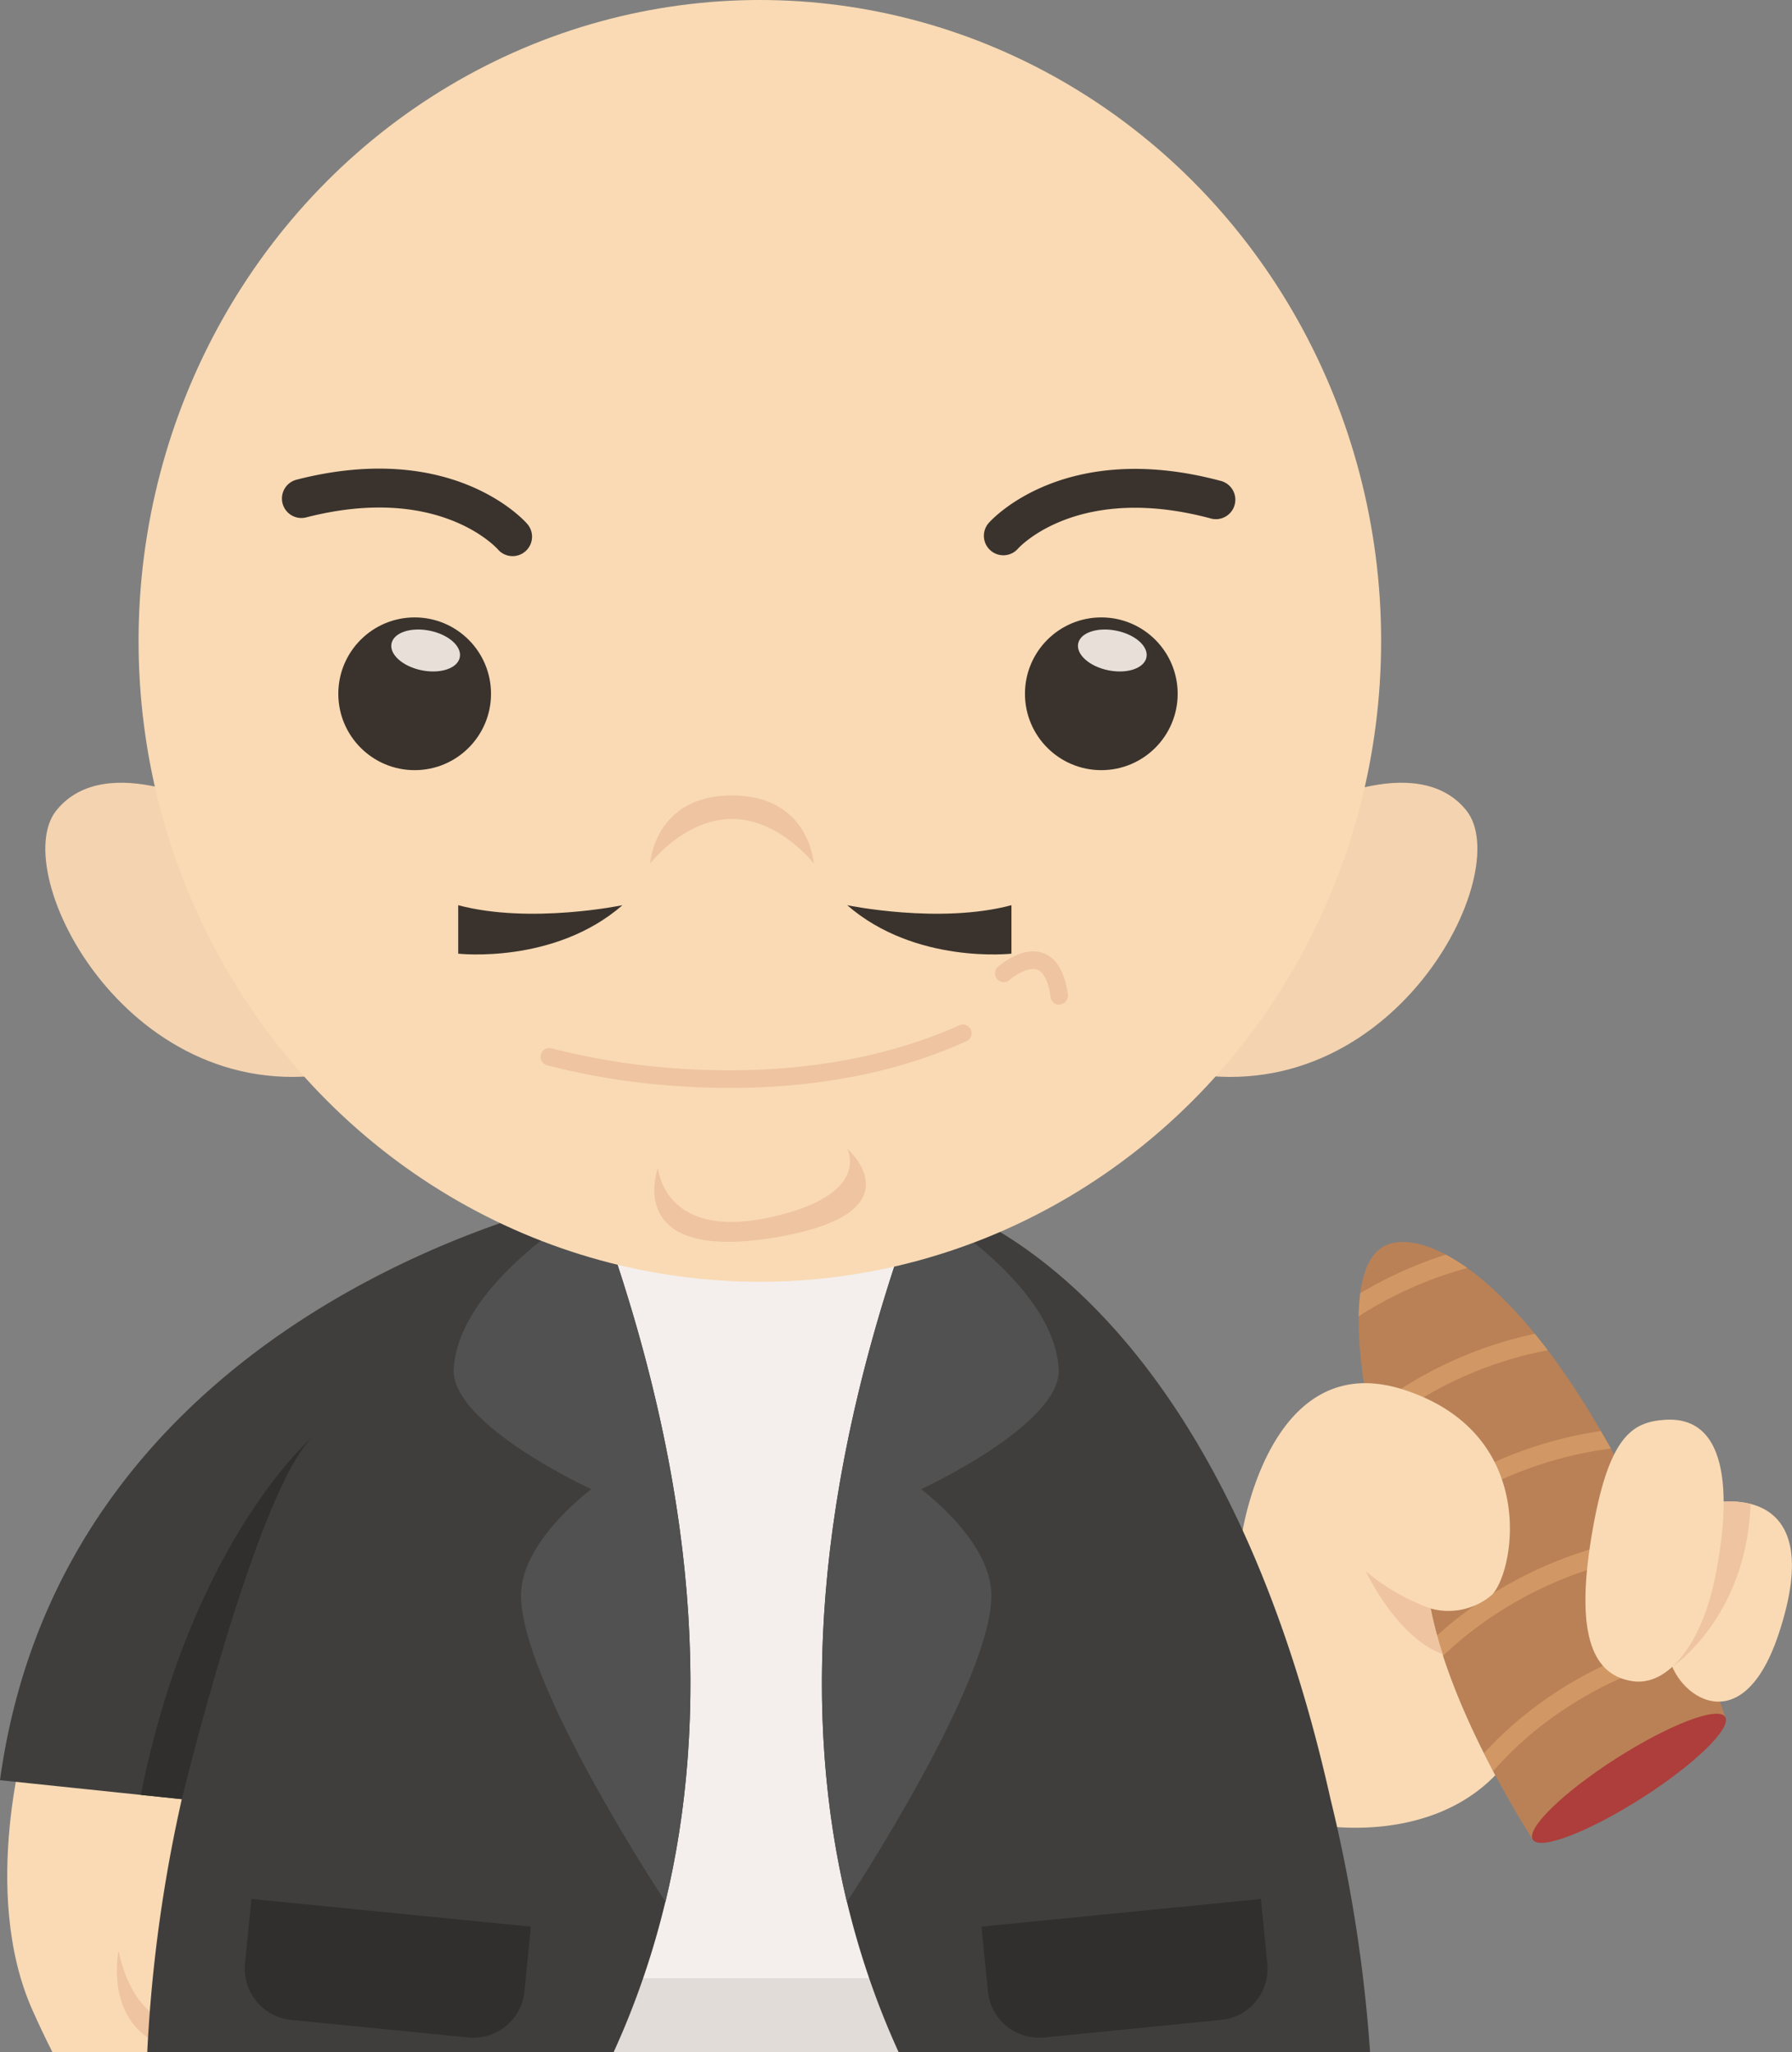 <svg xmlns="http://www.w3.org/2000/svg" viewBox="0 0 226.71 259.54"><rect x="0" y="0" width="226.71" height="259.54" fill="#808080" stroke="none"/><defs><style>.cls-1{fill:#f4efed;}.cls-2{fill:#e2dcd9;}.cls-3{fill:#ba8156;}.cls-4{fill:#ad3e3b;}.cls-5{fill:#d19865;}.cls-6{fill:#f9dab4;}.cls-7{fill:#efc4a0;}.cls-8{fill:#3f3e3d;}.cls-9{fill:#302f2d;}.cls-10{fill:#515151;}.cls-11{fill:#f4d3b0;}.cls-12{fill:#3a332d;}.cls-13{fill:#e8dfd9;}</style></defs><title>资源 65</title><g id="图层_2" data-name="图层 2"><g id="Layer_1" data-name="Layer 1"><rect class="cls-1" x="69.74" y="155.9" width="51.05" height="103.64"/><rect class="cls-2" x="69.74" y="250.2" width="51.05" height="9.35"/><path class="cls-3" d="M175.57,157.41c6.64-2.51,25.57,8.94,42.68,59.74l-24.33,15.54A138.22,138.22,0,0,1,182,208.93C174.09,188.11,167.5,160.47,175.57,157.41Z"/><path class="cls-4" d="M218.25,217.15c.89,1.39-3.84,6-10.56,10.28s-12.88,6.65-13.77,5.26,3.84-6,10.56-10.29S217.36,215.76,218.25,217.15Z"/><path class="cls-5" d="M202.53,181a51.15,51.15,0,0,0-25.26,11.28l-.66.57.75,2.52c.46-.42.94-.84,1.45-1.27a49,49,0,0,1,25-10.89C203.36,182.45,202.94,181.72,202.53,181Z"/><path class="cls-5" d="M214.53,206.78a50.62,50.62,0,0,0-22.4,10.76,47.82,47.82,0,0,0-4.41,4.23c.4.78.79,1.54,1.18,2.25a45.22,45.22,0,0,1,4.76-4.67A48.39,48.39,0,0,1,215.38,209C215.1,208.27,214.81,207.52,214.53,206.78Z"/><path class="cls-5" d="M171.89,166.49a49,49,0,0,1,13.73-6.11,23.46,23.46,0,0,0-2.7-1.69,51.75,51.75,0,0,0-10.83,4.87A28.73,28.73,0,0,0,171.89,166.49Z"/><path class="cls-5" d="M184.75,207.47a49.08,49.08,0,0,1,25.57-11l-1-2.26a51.4,51.4,0,0,0-26.1,11.41c-.65.55-1.26,1.1-1.83,1.64.2.55.41,1.1.61,1.64l.3.77C183,209,183.86,208.22,184.75,207.47Z"/><path class="cls-5" d="M195.81,170.78c-.55-.72-1.1-1.42-1.64-2.08a50.91,50.91,0,0,0-21,9.88c.17.87.34,1.75.53,2.65l.06,0A48.38,48.38,0,0,1,195.81,170.78Z"/><path class="cls-6" d="M157.06,194.41s3.36-24.12,20.46-18.66,14.21,22.78,11.25,25.95a8.46,8.46,0,0,1-7.79,1.74c1.29,6.49,4.21,13.6,8.19,21.1-8.63,8.88-22.35,6.28-22.35,6.28Z"/><path class="cls-7" d="M181,203.44a26.58,26.58,0,0,1-8.2-4.7s3.89,8.37,9.72,10.47h0A52.54,52.54,0,0,1,181,203.44Z"/><path class="cls-6" d="M216.49,190.13s15.19-3.44,8.52,16.57c-4.92,14.77-13.95,6.88-13.91,2Z"/><path class="cls-7" d="M221.47,190.22a11.08,11.08,0,0,0-3.41-.29c-.21.74-5.57,20-6.49,20.88h0s9.38-6.22,9.9-20.59Z"/><path class="cls-6" d="M210.63,179.58c9.22-.62,7.91,12.63,6.25,20.4s-5.76,13.32-10.31,12.66c-4.85-.7-7.35-5.43-5.24-18.23S206.47,179.86,210.63,179.58Z"/><path class="cls-6" d="M3.38,219.23s-6,19.9.72,35q1.26,2.83,2.55,5.36H23.43c-1.5-2.2-2.79-3.85-3-4.2,0,0,3.7,1.85,5.08-.81,1.28-2.49,1.52-15.85-2-27.76Z"/><path class="cls-7" d="M15,246.74s-2.34,11.07,8.39,12.71c-1.47-2.16-2.73-3.76-2.92-4.11C20.44,255.34,16.55,254.07,15,246.74Z"/><path class="cls-8" d="M0,225.16l23,2.4a186.33,186.33,0,0,0-4.37,32h59C89,234.71,93,199.57,75.11,151.32,75.11,151.32,8.38,164.08,0,225.16Z"/><path class="cls-9" d="M59.23,257.7l-22.39-2.22A6.51,6.51,0,0,1,31,248.36l.81-8.18,35.35,3.5-.81,8.18A6.5,6.5,0,0,1,59.23,257.7Z"/><path class="cls-9" d="M23,227.56s9.36-38.65,16.46-45.75c0,0-15.21,13.06-21.65,45.21Z"/><path class="cls-10" d="M75.4,152.13c-.11.06-17.32,9.73-18,21-.43,7,17.41,15.23,17.41,15.23s-8.33,6.12-8.86,12.74c-.85,10.59,18.19,39.37,18.24,39.46C89.64,217.84,88.85,188.78,75.4,152.13Z"/><path class="cls-8" d="M168.33,227.56c-15.5-69.31-52.1-76.24-52.1-76.24-17.9,48.25-13.89,83.39-2.55,108.22h59.65A189.18,189.18,0,0,0,168.33,227.56Z"/><path class="cls-9" d="M132.1,257.7l22.39-2.22a6.5,6.5,0,0,0,5.84-7.12l-.81-8.18-35.35,3.5.81,8.18A6.51,6.51,0,0,0,132.1,257.7Z"/><path class="cls-10" d="M115.94,152.13c.1.06,17.32,9.73,18,21,.42,7-17.41,15.23-17.41,15.23s8.33,6.12,8.86,12.74c.85,10.59-18.19,39.37-18.25,39.46C101.7,217.84,102.48,188.78,115.94,152.13Z"/><path class="cls-11" d="M27.88,102.49s-14.39-7.85-20.74,0,9.34,38.5,36.07,33.08Z"/><path class="cls-11" d="M164.76,102.49s14.39-7.85,20.74,0-9.34,38.5-36.06,33.08Z"/><ellipse class="cls-6" cx="96.13" cy="81.06" rx="78.6" ry="81.06"/><circle class="cls-12" cx="52.46" cy="87.75" r="9.66"/><path class="cls-13" d="M49.53,81.4c-.28,1.38,1.43,2.9,3.82,3.38s4.54-.25,4.82-1.64-1.43-2.89-3.81-3.37S49.81,80,49.53,81.4Z"/><path class="cls-12" d="M126.94,70.23a2.46,2.46,0,0,1-1.84-4.1c.38-.43,9.59-10.56,29.24-5.33a2.46,2.46,0,1,1-1.26,4.75c-16.55-4.4-24,3.51-24.3,3.85A2.44,2.44,0,0,1,126.94,70.23Z"/><circle class="cls-12" cx="139.33" cy="87.75" r="9.66"/><path class="cls-13" d="M136.4,81.4c-.27,1.38,1.43,2.9,3.82,3.38s4.54-.25,4.82-1.64-1.43-2.89-3.81-3.37S136.68,80,136.4,81.4Z"/><path class="cls-12" d="M64.82,70.34A2.45,2.45,0,0,1,63,69.5c-.33-.37-7.7-8.31-24.26-4.06a2.46,2.46,0,0,1-1.22-4.77c19.7-5.05,28.81,5.16,29.19,5.6a2.46,2.46,0,0,1-1.86,4.07Z"/><path class="cls-7" d="M82.25,109.21s.53-8.6,10.35-8.6,10.35,8.6,10.35,8.6-4.34-5.63-10.35-5.63S82.25,109.21,82.25,109.21Z"/><path class="cls-7" d="M92.36,137.6c-2.08,0-4-.07-5.83-.18a89,89,0,0,1-17.34-2.69,1.11,1.11,0,0,1-.75-1.37,1.09,1.09,0,0,1,1.36-.76,88.39,88.39,0,0,0,16.92,2.61c9,.56,22.42,0,34.76-5.58a1.11,1.11,0,0,1,.92,2C112.08,136.35,101.11,137.6,92.36,137.6Z"/><path class="cls-7" d="M134,127.08a1.1,1.1,0,0,1-1.09-1c-.27-1.92-.87-3.14-1.68-3.44-1.1-.4-2.87.73-3.55,1.34a1.11,1.11,0,0,1-1.48-1.65c.32-.29,3.17-2.73,5.8-1.77,1.65.61,2.7,2.36,3.1,5.21a1.11,1.11,0,0,1-.94,1.25Z"/><path class="cls-12" d="M107.18,114.49s11.67,2.43,20.78,0v6.13S115.81,122,107.18,114.49Z"/><path class="cls-12" d="M78.75,114.49s-11.67,2.43-20.78,0v6.13S70.12,122,78.75,114.49Z"/><path class="cls-7" d="M83.24,147.7s-4.49,11.91,14.46,8.87,9.48-11.3,9.48-11.3,3.28,5.95-10,8.75S83.24,147.7,83.24,147.7Z"/></g></g></svg>